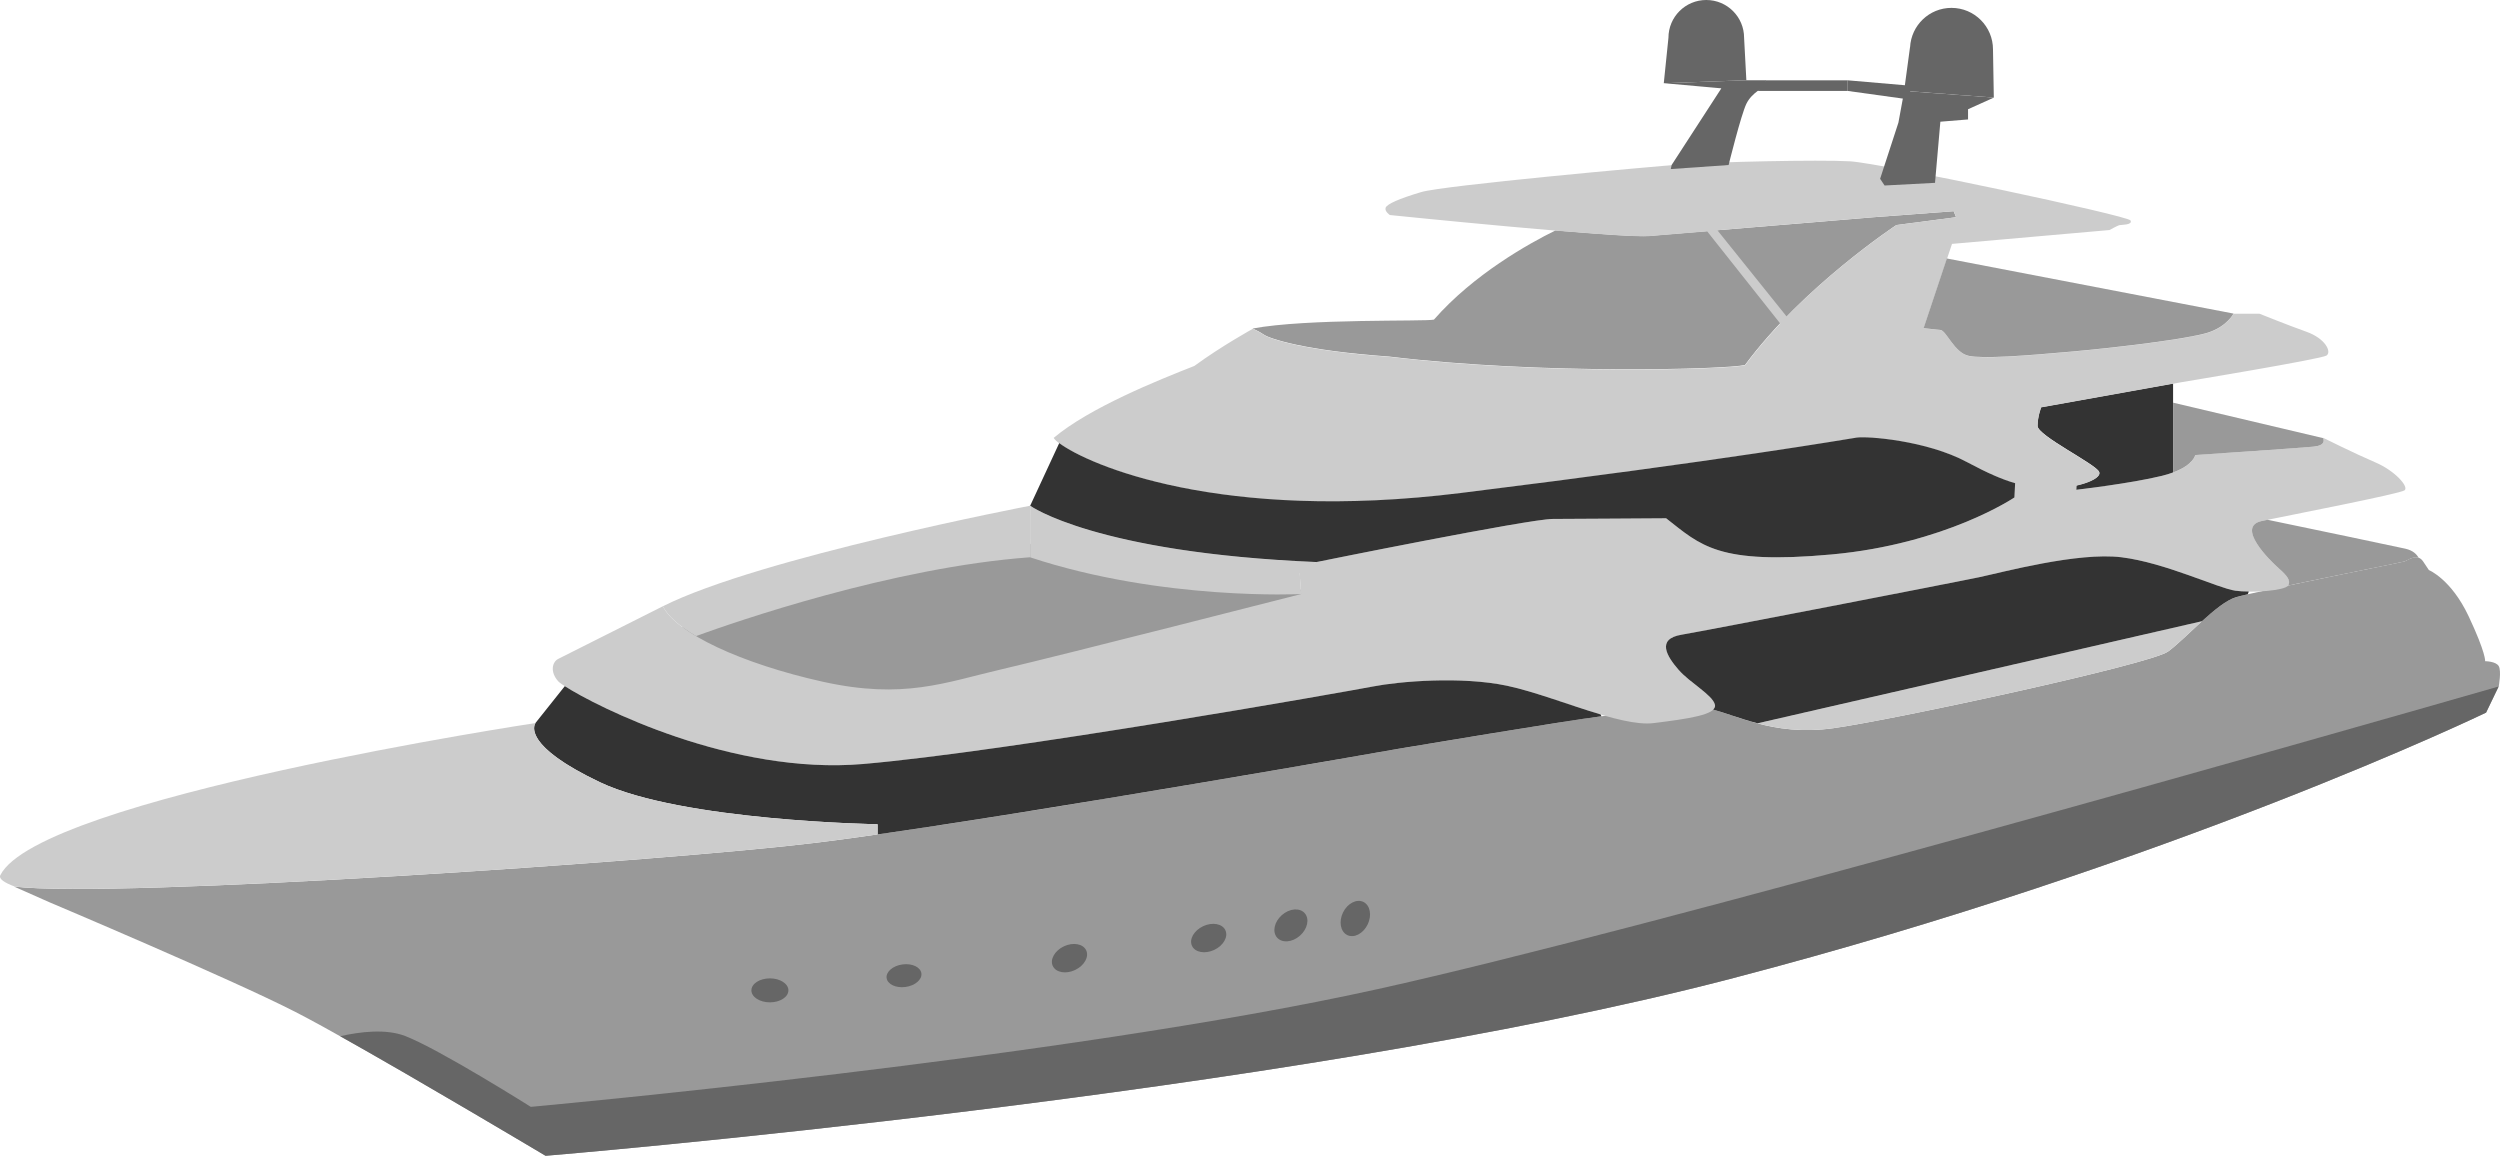 <?xml version="1.0" encoding="UTF-8" standalone="no"?>
<!-- Generator: Adobe Illustrator 23.0.0, SVG Export Plug-In . SVG Version: 6.00 Build 0)  -->

<svg
   xmlns:dc="http://purl.org/dc/elements/1.1/"
   xmlns:cc="http://creativecommons.org/ns#"
   xmlns:rdf="http://www.w3.org/1999/02/22-rdf-syntax-ns#"
   xmlns:svg="http://www.w3.org/2000/svg"
   xmlns="http://www.w3.org/2000/svg"
   xmlns:sodipodi="http://sodipodi.sourceforge.net/DTD/sodipodi-0.dtd"
   xmlns:inkscape="http://www.inkscape.org/namespaces/inkscape"
   version="1.1"
   id="Layer_1"
   x="0px"
   y="0px"
   viewBox="0 0 364.816 168.66"
   xml:space="preserve"
   sodipodi:docname="jacht.svg"
   width="364.816"
   height="168.66"
   inkscape:version="0.92.3 (2405546, 2018-03-11)"><defs
   id="defs87" /><sodipodi:namedview
   pagecolor="#ffffff"
   bordercolor="#666666"
   borderopacity="1"
   objecttolerance="10"
   gridtolerance="10"
   guidetolerance="10"
   inkscape:pageopacity="0"
   inkscape:pageshadow="2"
   inkscape:window-width="1533"
   inkscape:window-height="845"
   id="namedview85"
   showgrid="false"
   fit-margin-top="0"
   fit-margin-left="0"
   fit-margin-right="0"
   fit-margin-bottom="0"
   inkscape:zoom="0.23046875"
   inkscape:cx="200.2596"
   inkscape:cy="48.63"
   inkscape:window-x="67"
   inkscape:window-y="27"
   inkscape:window-maximized="1"
   inkscape:current-layer="Layer_1" />
<style
   type="text/css"
   id="style2">
	.st0{fill:#999999;}
	.st1{fill:#666666;}
	.st2{fill:#CCCCCC;}
	.st3{fill:#333333;}
</style>
<g
   id="g82"
   transform="translate(-439.74,-391.97)">
	<path
   class="st0"
   d="m 441.78,521.34 c 14.58,1.79 95.58,-3.74 117.21,-6.41 24.06,-2.97 85.05,-13.73 85.05,-13.73 0,0 24.48,-4.1 29.15,-4.67 4.67,-0.57 11.46,-1.98 15.42,-1.27 3.96,0.71 9.62,4.25 18.68,2.97 9.06,-1.27 46.27,-9.34 48.82,-11.18 2.55,-1.84 7.08,-7.08 9.91,-7.92 2.83,-0.85 24.2,-5.09 24.62,-5.24 0.42,-0.14 1.84,-1.27 2.69,0 0.85,1.27 0.85,1.27 0.85,1.27 0,0 3.25,1.32 5.8,6.74 2.55,5.42 2.41,6.56 2.41,6.56 0,0 1.56,0 1.98,0.71 0.42,0.71 0,2.97 0,2.97 l -1.84,3.82 c 0,0 -45.52,21.98 -110.35,38.87 -64.83,16.89 -172.82,25.8 -172.82,25.8 0,0 -27.17,-16.21 -36.53,-21 -9.36,-4.79 -35.84,-15.98 -35.84,-15.98 z"
   id="path4"
   inkscape:connector-curvature="0"
   style="fill:#999999" />
	<path
   class="st1"
   d="m 519.35,560.63 c 0,0 107.98,-8.9 172.82,-25.8 64.84,-16.89 110.35,-38.87 110.35,-38.87 l 1.83,-3.81 c -24.75,7.1 -123.62,35.32 -163.53,44.15 -45.79,10.14 -123.62,17.19 -123.62,17.19 0,0 -13.21,-8.33 -18.28,-10.32 -2.87,-1.13 -6.72,-0.63 -9.53,0.01 11.75,6.59 29.96,17.45 29.96,17.45 z"
   id="path6"
   inkscape:connector-curvature="0"
   style="fill:#666666" />
	<path
   class="st0"
   d="m 590.77,471.25 c 0,0 -37.1,5.24 -43.28,9.39 -6.18,4.15 -9.51,1.72 -9.27,4.15 0.24,2.43 7.92,8.04 7.92,8.04 h 29.87 l 42.55,-8.04 16.09,-5.05 -9.02,-3 z"
   id="path8"
   inkscape:connector-curvature="0"
   style="fill:#999999" />
	<path
   class="st2"
   d="m 541.31,484.79 c 5.73,-2.08 28.65,-10.03 48.75,-11.5 0.11,-4.43 0,-7.52 0,-7.52 0,0 -39.48,7.57 -53.59,14.67 0.7,1.42 2.4,2.91 4.84,4.35 z"
   id="path10"
   inkscape:connector-curvature="0"
   style="fill:#cccccc" />
	<path
   class="st2"
   d="m 536.47,480.44 c 0,0 -14.34,7.21 -15.25,7.67 -0.91,0.45 -1.25,1.93 0,3.3 1.25,1.37 23.32,13.88 44.48,12.06 21.16,-1.82 70.53,-10.56 74.39,-11.31 3.87,-0.75 12.85,-1.52 19.57,-0.11 6.71,1.41 16.49,6.05 21.39,5.44 4.89,-0.61 9.27,-1.21 8.96,-2.65 -0.31,-1.44 -3.62,-3.19 -5.31,-5.12 -1.69,-1.94 -3.31,-4.5 0.44,-5.12 3.75,-0.62 39.78,-7.62 43.34,-8.37 3.56,-0.75 14.47,-3.71 20.84,-2.93 6.37,0.78 14.1,4.52 16.63,4.88 2.53,0.36 7.24,-0.05 7.69,-0.76 0.45,-0.71 -0.07,-1.36 -1.39,-2.54 -1.32,-1.17 -6.3,-6.08 -2.42,-6.89 3.88,-0.81 20.14,-3.96 20.8,-4.47 0.66,-0.51 -1.39,-2.86 -4.32,-4.1 -2.93,-1.25 -7.62,-3.59 -7.62,-3.59 0,0 0.77,1.12 -1.36,1.32 -2.13,0.2 -17.25,1.22 -17.25,1.22 0,0 -0.3,1.93 -4.87,3.04 -4.57,1.11 -12.48,2.03 -12.48,2.03 l 0.1,-1.72 -9.03,0.71 -0.1,2.13 c 0,0 -10.04,6.8 -26.68,8.32 -16.64,1.52 -19.07,-1.32 -24.15,-5.28 -1.93,0 -13.09,0.1 -16.54,0.1 -3.45,0 -34.5,6.29 -34.5,6.29 l -2.45,1.41 0.22,3.26 c 0,0 -35.31,9.03 -43.63,10.96 -8.32,1.93 -14.31,4.46 -26.18,1.83 -11.86,-2.64 -21.39,-7.09 -23.32,-11.01 z"
   id="path12"
   inkscape:connector-curvature="0"
   style="fill:#cccccc" />
	<path
   class="st2"
   d="m 629.61,478.66 -0.2,-3.04 2.45,-1.62 c -32.31,-1.37 -41.79,-8.22 -41.79,-8.22 v 7.52 c 19.28,6.37 39.54,5.36 39.54,5.36 z"
   id="path14"
   inkscape:connector-curvature="0"
   style="fill:#cccccc" />
	<path
   class="st0"
   d="m 642.45,444 c 22.33,2.69 49.46,1.85 51.93,1.23 8.45,-11.44 22.09,-20.42 22.09,-20.42 l 8.71,-1.14 -0.35,-0.88 -11.71,0.88 c 0,0 -28.43,2.38 -32.74,2.73 -1.6,0.13 -7.22,-0.26 -13.66,-0.8 -3.9,1.92 -11.94,6.4 -17.73,13.01 -1.2,0.3 -18.58,-0.18 -26.46,1.3 0,0 0.9,0.39 1.69,0.92 0.81,0.53 5.74,2.29 18.23,3.17 z"
   id="path16"
   inkscape:connector-curvature="0"
   style="fill:#999999" />
	<path
   class="st3"
   d="m 527.31,506.13 c 11.9,5.65 40.49,6.12 40.49,6.12 v 1.49 c -1.29,0.19 -2.53,0.36 -3.72,0.52 v 0 c 26.58,-3.65 79.95,-13.06 79.95,-13.06 0,0 24.48,-4.1 29.15,-4.67 0.08,-0.01 0.17,-0.02 0.25,-0.03 l -0.11,-0.27 c -4.52,-1.34 -9.64,-3.34 -13.67,-4.19 -6.71,-1.41 -15.7,-0.64 -19.57,0.11 -3.87,0.75 -53.24,9.49 -74.39,11.31 -19.09,1.64 -38.92,-8.38 -43.53,-11.36 l -4.3,5.4 c -0.2,0.33 -1.78,3.3 9.45,8.63 z"
   id="path18"
   inkscape:connector-curvature="0"
   style="fill:#333333" />
	<path
   class="st2"
   d="m 707.29,498.23 c 9.06,-1.27 46.27,-9.34 48.82,-11.18 1.3,-0.94 3.11,-2.76 4.96,-4.43 l -64.87,14.91 c 3.01,0.79 6.64,1.33 11.09,0.7 z"
   id="path20"
   inkscape:connector-curvature="0"
   style="fill:#cccccc" />
	<g
   id="g28">
		<path
   class="st3"
   d="m 765.94,478.17 c -2.53,-0.36 -10.26,-4.1 -16.63,-4.88 -6.37,-0.78 -17.28,2.18 -20.84,2.93 -3.56,0.75 -39.6,7.74 -43.34,8.37 -3.75,0.62 -2.12,3.19 -0.44,5.12 1.69,1.94 5,3.68 5.31,5.12 0.06,0.25 -0.05,0.48 -0.27,0.69 1.79,0.48 3.92,1.33 6.49,2 l 64.85,-14.9 c -0.02,0.02 -0.04,0.04 -0.06,0.05 1.79,-1.63 3.61,-3.13 5.01,-3.55 0.34,-0.1 0.94,-0.25 1.73,-0.43 l 0.15,-0.4 c -0.71,0 -1.39,-0.04 -1.96,-0.12 z"
   id="path22"
   inkscape:connector-curvature="0"
   style="fill:#333333" />
		<path
   class="st3"
   d="m 700.49,498.33 c 0.01,0 0.03,0 0.04,0.01 v 0 c -0.01,-0.01 -0.02,-0.01 -0.04,-0.01 z"
   id="path24"
   inkscape:connector-curvature="0"
   style="fill:#333333" />
		<path
   class="st3"
   d="m 760.5,483.13 c -0.09,0.08 -0.17,0.16 -0.26,0.24 0.09,-0.08 0.18,-0.16 0.26,-0.24 z"
   id="path26"
   inkscape:connector-curvature="0"
   style="fill:#333333" />
	</g>
	<path
   class="st0"
   d="m 790.75,472.04 c -1.67,-0.38 -14.68,-3.09 -20.11,-4.22 -0.31,0.06 -0.59,0.12 -0.82,0.17 -3.88,0.81 1.1,5.71 2.42,6.89 1.32,1.17 1.83,1.83 1.39,2.54 0,0 0,0 0,0 7.19,-1.52 16.73,-3.42 17.01,-3.52 0.33,-0.11 1.25,-0.81 2.04,-0.53 -0.26,-0.49 -0.79,-1.07 -1.93,-1.33 z"
   id="path30"
   inkscape:connector-curvature="0"
   style="fill:#999999" />
	<path
   class="st3"
   d="m 746.05,460.81 c 0.33,0.71 -1.21,1.52 -3.28,1.99 l -0.04,0.64 c 0,0 7.91,-0.91 12.48,-2.03 0.62,-0.15 1.16,-0.32 1.64,-0.5 v -12.98 l -19.25,3.46 c 0,0 -0.53,1.32 -0.53,2.73 0,1.41 8.45,5.54 8.98,6.69 z"
   id="path32"
   inkscape:connector-curvature="0"
   style="fill:#333333" />
	<g
   id="g40">
		<path
   class="st1"
   d="m 756.24,461.12 c -0.01,0 -0.02,0.01 -0.04,0.01 0.02,0 0.03,-0.01 0.04,-0.01 z"
   id="path34"
   inkscape:connector-curvature="0"
   style="fill:#666666" />
		<path
   class="st1"
   d="m 755.44,461.35 v 0 c 0.03,-0.01 0.05,-0.02 0.08,-0.02 -0.02,0 -0.05,0.01 -0.08,0.02 z"
   id="path36"
   inkscape:connector-curvature="0"
   style="fill:#666666" />
		<path
   class="st0"
   d="m 778.73,455.9 -21.88,-5.17 v 10.18 c 3,-1.11 3.23,-2.54 3.23,-2.54 0,0 15.12,-1.01 17.25,-1.22 1.8,-0.17 1.53,-1 1.4,-1.25 z"
   id="path38"
   inkscape:connector-curvature="0"
   style="fill:#999999" />
	</g>
	<path
   class="st2"
   d="m 776.33,440.39 c -2.73,-0.97 -6.87,-2.64 -6.87,-2.64 h -3.78 c 0,0 -0.97,1.94 -3.87,2.82 -2.9,0.88 -12.85,2.11 -19.8,2.73 -6.95,0.62 -12.85,1.06 -14.96,0.62 -2.11,-0.44 -3.26,-3.7 -4.14,-3.78 -0.88,-0.09 -2.46,-0.26 -2.46,-0.26 l 4.14,-12.32 22.97,-2.02 c 0,0 1.14,-0.62 1.41,-0.7 0.26,-0.09 2.02,0 1.67,-0.7 -0.35,-0.7 -36.35,-8.36 -40.93,-8.63 -4.58,-0.26 -19.72,0.09 -24.47,0.44 -4.75,0.35 -34.85,3.08 -38.11,4.05 -3.26,0.97 -5.02,1.76 -5.19,2.29 -0.18,0.53 0.62,1.06 0.62,1.06 0,0 33.53,3.43 37.85,3.08 1.24,-0.1 4.48,-0.37 8.45,-0.7 l 10.67,13.46 c -1.81,1.91 -3.56,3.95 -5.13,6.08 -2.46,0.62 -29.6,1.45 -51.93,-1.23 -12.5,-0.88 -17.43,-2.64 -18.22,-3.17 -0.79,-0.53 -1.69,-0.92 -1.69,-0.92 0,0 -4.61,2.54 -8.53,5.42 -5.31,2.08 -15.34,6.12 -20.53,10.5 1.04,1.96 20.53,12.91 59.51,8.07 38.98,-4.84 56.17,-7.84 57.67,-8.07 1.5,-0.23 10.22,0.4 16.11,3.57 5.9,3.17 8.27,3.61 11.88,3.78 3.61,0.18 7.92,-1.23 7.39,-2.38 -0.53,-1.14 -8.98,-5.28 -8.98,-6.69 0,-1.41 0.53,-2.73 0.53,-2.73 l 20.6,-3.7 c 0,0 20.24,-3.34 21.04,-3.87 0.77,-0.56 -0.2,-2.49 -2.92,-3.46 z m -75.87,-2.23 -10.11,-12.59 c 9.76,-0.81 22.78,-1.9 22.78,-1.9 l 11.71,-0.88 0.35,0.88 -8.71,1.14 c 0,0 -8.34,5.49 -16.02,13.35 z"
   id="path42"
   inkscape:connector-curvature="0"
   style="fill:#cccccc" />
	<g
   id="g48">
		<path
   class="st3"
   d="m 666.33,467.7 c 3.45,0 14.61,-0.1 16.54,-0.1 5.07,3.96 7.51,6.8 24.15,5.28 16.64,-1.52 26.68,-8.32 26.68,-8.32 l 0.1,-2.08 c -1.83,-0.52 -3.95,-1.43 -7.03,-3.08 -5.9,-3.17 -14.61,-3.81 -16.11,-3.57 -1.5,0.23 -18.68,3.23 -57.67,8.07 -35.2,4.37 -54.5,-4.13 -58.68,-7.27 v 0 l -4.24,9.14 c 0,0 9.47,6.85 41.78,8.22 -0.01,0 31.03,-6.29 34.48,-6.29 z"
   id="path44"
   inkscape:connector-curvature="0"
   style="fill:#333333" />
		<line
   class="st3"
   x1="631.83"
   y1="474"
   x2="631.84"
   y2="473.99"
   id="line46"
   style="fill:#333333" />
	</g>
	<path
   class="st0"
   d="m 720.44,439.86 c 0,0 1.58,0.18 2.46,0.26 0.88,0.09 2.02,3.34 4.14,3.78 2.11,0.44 8.01,0 14.96,-0.62 6.95,-0.62 16.9,-1.85 19.8,-2.73 2.9,-0.88 3.87,-2.82 3.87,-2.82 l -41.83,-8.04 z"
   id="path50"
   inkscape:connector-curvature="0"
   style="fill:#999999" />
	<g
   id="g64">
		<polygon
   class="st1"
   points="722.89,409.73 726.93,409.4 726.93,407.91 730.7,406.21 717.62,405.24 716.77,409.86 714.1,418.06 714.75,419.04 722.11,418.65 "
   id="polygon52"
   style="fill:#666666" />
		<path
   class="st1"
   d="m 730.57,399.18 c 0,-3.34 -2.71,-6.06 -6.06,-6.06 -3.24,0 -5.88,2.55 -6.04,5.75 h -0.01 l -0.86,6.36 13.09,0.98 z"
   id="path54"
   inkscape:connector-curvature="0"
   style="fill:#666666" />
		<path
   class="st1"
   d="m 694.25,397.49 c 0,-3.05 -2.47,-5.52 -5.52,-5.52 -3.05,0 -5.52,2.47 -5.52,5.52 l -0.68,6.62 12.05,-0.43 z"
   id="path56"
   inkscape:connector-curvature="0"
   style="fill:#666666" />
		<path
   class="st1"
   d="m 683.68,416.04 7.25,-11.18 -8.39,-0.75 12.05,-0.43 h 2.87 l -0.23,0.96 c 0,0 -1.86,0.84 -2.65,2.48 -0.79,1.64 -2.59,8.93 -2.59,8.93 l -8.44,0.59 z"
   id="path58"
   inkscape:connector-curvature="0"
   style="fill:#666666" />
		<polygon
   class="st1"
   points="709.37,405.24 696.25,405.24 697.46,403.69 709.37,403.69 "
   id="polygon60"
   style="fill:#666666" />
		<polygon
   class="st1"
   points="709.37,405.24 718.72,406.54 718.3,404.46 709.37,403.69 "
   id="polygon62"
   style="fill:#666666" />
	</g>
	<g
   id="g78">
		<ellipse
   class="st1"
   cx="552.09"
   cy="536.49"
   rx="2.7"
   ry="1.75"
   id="ellipse66"
   style="fill:#666666" />
		
			<ellipse
   transform="rotate(-7.735,571.579,534.298)"
   class="st1"
   cx="571.65"
   cy="534.36"
   rx="2.56"
   ry="1.66"
   id="ellipse68"
   style="fill:#666666" />
		
			<ellipse
   transform="matrix(0.905,-0.426,0.426,0.905,-169.769,304.144)"
   class="st1"
   cx="595.57"
   cy="531.89"
   rx="2.69"
   ry="1.91"
   id="ellipse70"
   style="fill:#666666" />
		
			<ellipse
   transform="matrix(0.905,-0.426,0.426,0.905,-166.589,312.512)"
   class="st1"
   cx="615.88"
   cy="528.96"
   rx="2.69"
   ry="1.91"
   id="ellipse72"
   style="fill:#666666" />
		
			<ellipse
   transform="matrix(0.748,-0.664,0.664,0.748,-191.718,549.562)"
   class="st1"
   cx="627.96"
   cy="527.29"
   rx="2.69"
   ry="2"
   id="ellipse74"
   style="fill:#666666" />
		
			<ellipse
   transform="matrix(0.437,-0.899,0.899,0.437,-113.939,869.611)"
   class="st1"
   cx="637.82"
   cy="525.84"
   rx="2.69"
   ry="2"
   id="ellipse76"
   style="fill:#666666" />
	</g>
	<path
   class="st2"
   d="m 558.99,514.93 c 2.56,-0.32 5.54,-0.72 8.82,-1.19 v -1.49 c 0,0 -28.59,-0.47 -40.49,-6.12 -11.9,-5.65 -9.42,-8.65 -9.42,-8.65 0,0 -72.45,10.94 -78.11,22.2 -0.27,0.53 0.58,1.1 2.12,1.67 14.87,1.75 95.51,-3.76 117.08,-6.42 z"
   id="path80"
   inkscape:connector-curvature="0"
   style="fill:#cccccc" />
</g>
</svg>